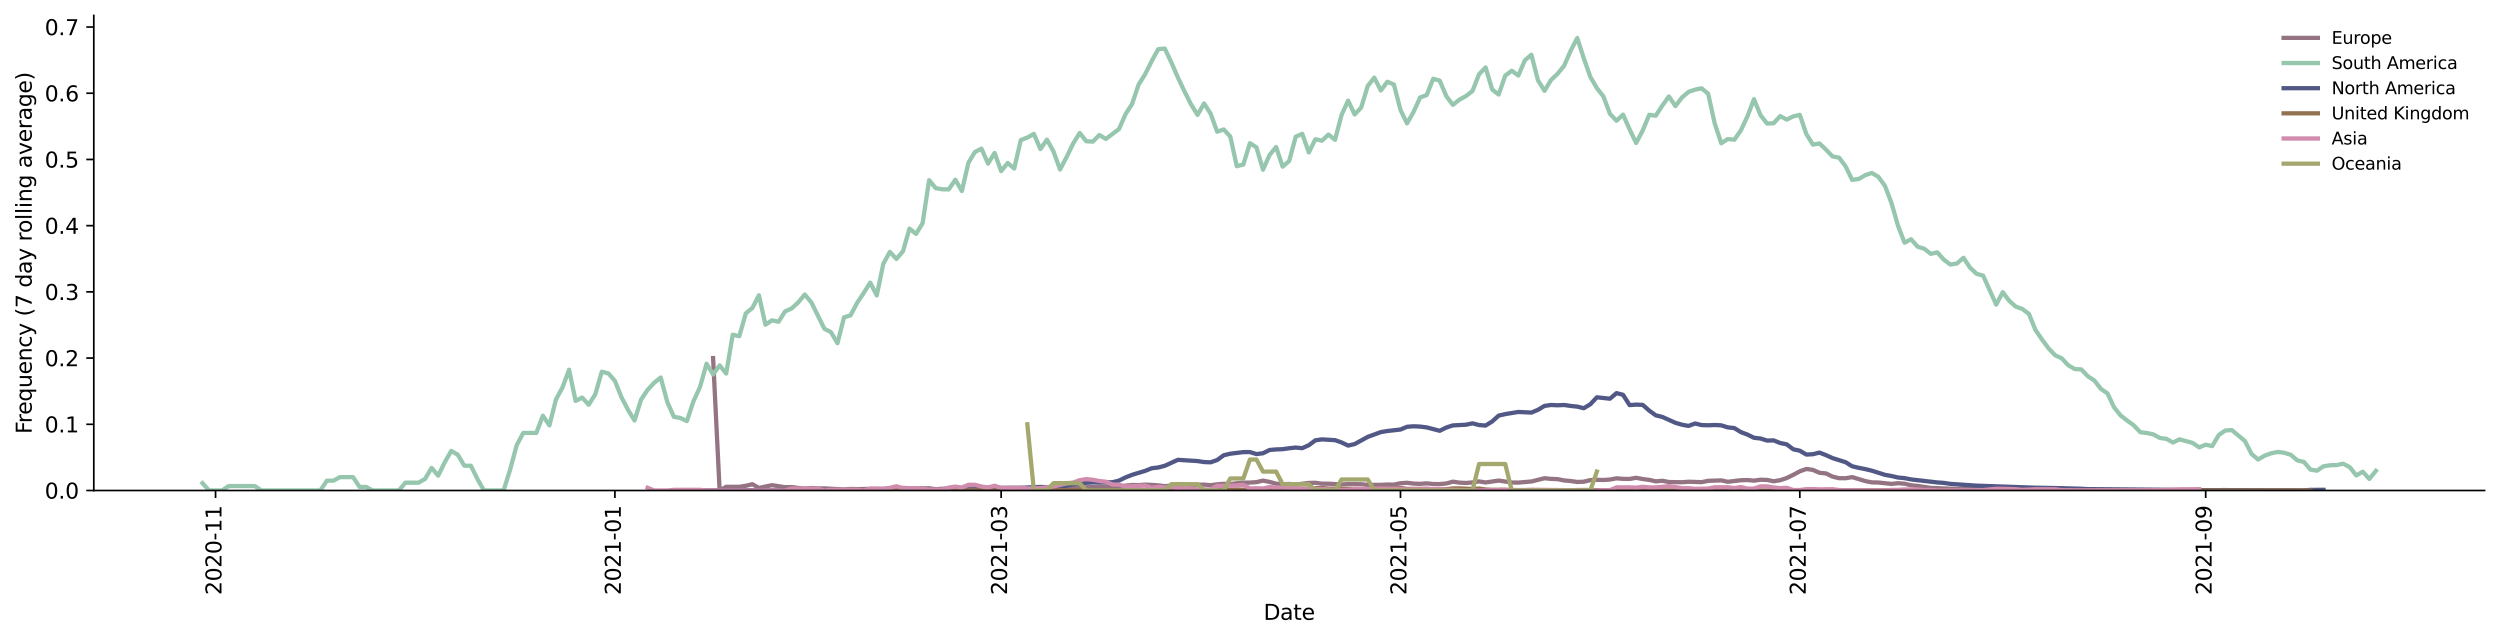 <?xml version="1.0" encoding="utf-8" standalone="no"?>
<!DOCTYPE svg PUBLIC "-//W3C//DTD SVG 1.1//EN"
  "http://www.w3.org/Graphics/SVG/1.1/DTD/svg11.dtd">
<svg height="298.621pt" version="1.1" viewBox="0 0 1166.981 298.621" width="1166.981pt" xmlns="http://www.w3.org/2000/svg" xmlns:xlink="http://www.w3.org/1999/xlink">
 <defs>
  <style type="text/css">*{stroke-linecap:butt;stroke-linejoin:round;}</style>
 </defs>
 <g id="figure_1">
  <g id="patch_1">
   <path d="M 0 298.621 
L 1166.981 298.621 
L 1166.981 0 
L 0 0 
z
" style="fill:#ffffff;"/>
  </g>
  <g id="axes_1">
   <g id="patch_2">
    <path d="M 43.781 228.96 
L 1159.781 228.96 
L 1159.781 7.2 
L 43.781 7.2 
z
" style="fill:#ffffff;"/>
   </g>
   <g id="matplotlib.axis_1">
    <g id="xtick_1">
     <g id="line2d_1">
      <defs>
       <path d="M 0 0 
L 0 3.5 
" id="mb6e6573158" style="stroke:#000000;stroke-width:0.8;"/>
      </defs>
      <g>
       <use style="stroke:#000000;stroke-width:0.8;" x="100.62" xlink:href="#mb6e6573158" y="228.96"/>
      </g>
     </g>
     <g id="text_1">
      <!-- 2020-11 -->
      <g transform="translate(103.38 277.743)rotate(-90)scale(0.1 -0.1)">
       <defs>
        <path d="M 1228 531 
L 3431 531 
L 3431 0 
L 469 0 
L 469 531 
Q 828 903 1448 1529 
Q 2069 2156 2228 2338 
Q 2531 2678 2651 2914 
Q 2772 3150 2772 3378 
Q 2772 3750 2511 3984 
Q 2250 4219 1831 4219 
Q 1534 4219 1204 4116 
Q 875 4013 500 3803 
L 500 4441 
Q 881 4594 1212 4672 
Q 1544 4750 1819 4750 
Q 2544 4750 2975 4387 
Q 3406 4025 3406 3419 
Q 3406 3131 3298 2873 
Q 3191 2616 2906 2266 
Q 2828 2175 2409 1742 
Q 1991 1309 1228 531 
z
" id="DejaVuSans-32" transform="scale(0.016)"/>
        <path d="M 2034 4250 
Q 1547 4250 1301 3770 
Q 1056 3291 1056 2328 
Q 1056 1369 1301 889 
Q 1547 409 2034 409 
Q 2525 409 2770 889 
Q 3016 1369 3016 2328 
Q 3016 3291 2770 3770 
Q 2525 4250 2034 4250 
z
M 2034 4750 
Q 2819 4750 3233 4129 
Q 3647 3509 3647 2328 
Q 3647 1150 3233 529 
Q 2819 -91 2034 -91 
Q 1250 -91 836 529 
Q 422 1150 422 2328 
Q 422 3509 836 4129 
Q 1250 4750 2034 4750 
z
" id="DejaVuSans-30" transform="scale(0.016)"/>
        <path d="M 313 2009 
L 1997 2009 
L 1997 1497 
L 313 1497 
L 313 2009 
z
" id="DejaVuSans-2d" transform="scale(0.016)"/>
        <path d="M 794 531 
L 1825 531 
L 1825 4091 
L 703 3866 
L 703 4441 
L 1819 4666 
L 2450 4666 
L 2450 531 
L 3481 531 
L 3481 0 
L 794 0 
L 794 531 
z
" id="DejaVuSans-31" transform="scale(0.016)"/>
       </defs>
       <use xlink:href="#DejaVuSans-32"/>
       <use x="63.623" xlink:href="#DejaVuSans-30"/>
       <use x="127.246" xlink:href="#DejaVuSans-32"/>
       <use x="190.869" xlink:href="#DejaVuSans-30"/>
       <use x="254.492" xlink:href="#DejaVuSans-2d"/>
       <use x="290.576" xlink:href="#DejaVuSans-31"/>
       <use x="354.199" xlink:href="#DejaVuSans-31"/>
      </g>
     </g>
    </g>
    <g id="xtick_2">
     <g id="line2d_2">
      <g>
       <use style="stroke:#000000;stroke-width:0.8;" x="287.028" xlink:href="#mb6e6573158" y="228.96"/>
      </g>
     </g>
     <g id="text_2">
      <!-- 2021-01 -->
      <g transform="translate(289.787 277.743)rotate(-90)scale(0.1 -0.1)">
       <use xlink:href="#DejaVuSans-32"/>
       <use x="63.623" xlink:href="#DejaVuSans-30"/>
       <use x="127.246" xlink:href="#DejaVuSans-32"/>
       <use x="190.869" xlink:href="#DejaVuSans-31"/>
       <use x="254.492" xlink:href="#DejaVuSans-2d"/>
       <use x="290.576" xlink:href="#DejaVuSans-30"/>
       <use x="354.199" xlink:href="#DejaVuSans-31"/>
      </g>
     </g>
    </g>
    <g id="xtick_3">
     <g id="line2d_3">
      <g>
       <use style="stroke:#000000;stroke-width:0.8;" x="467.323" xlink:href="#mb6e6573158" y="228.96"/>
      </g>
     </g>
     <g id="text_3">
      <!-- 2021-03 -->
      <g transform="translate(470.083 277.743)rotate(-90)scale(0.1 -0.1)">
       <defs>
        <path d="M 2597 2516 
Q 3050 2419 3304 2112 
Q 3559 1806 3559 1356 
Q 3559 666 3084 287 
Q 2609 -91 1734 -91 
Q 1441 -91 1130 -33 
Q 819 25 488 141 
L 488 750 
Q 750 597 1062 519 
Q 1375 441 1716 441 
Q 2309 441 2620 675 
Q 2931 909 2931 1356 
Q 2931 1769 2642 2001 
Q 2353 2234 1838 2234 
L 1294 2234 
L 1294 2753 
L 1863 2753 
Q 2328 2753 2575 2939 
Q 2822 3125 2822 3475 
Q 2822 3834 2567 4026 
Q 2313 4219 1838 4219 
Q 1578 4219 1281 4162 
Q 984 4106 628 3988 
L 628 4550 
Q 988 4650 1302 4700 
Q 1616 4750 1894 4750 
Q 2613 4750 3031 4423 
Q 3450 4097 3450 3541 
Q 3450 3153 3228 2886 
Q 3006 2619 2597 2516 
z
" id="DejaVuSans-33" transform="scale(0.016)"/>
       </defs>
       <use xlink:href="#DejaVuSans-32"/>
       <use x="63.623" xlink:href="#DejaVuSans-30"/>
       <use x="127.246" xlink:href="#DejaVuSans-32"/>
       <use x="190.869" xlink:href="#DejaVuSans-31"/>
       <use x="254.492" xlink:href="#DejaVuSans-2d"/>
       <use x="290.576" xlink:href="#DejaVuSans-30"/>
       <use x="354.199" xlink:href="#DejaVuSans-33"/>
      </g>
     </g>
    </g>
    <g id="xtick_4">
     <g id="line2d_4">
      <g>
       <use style="stroke:#000000;stroke-width:0.8;" x="653.731" xlink:href="#mb6e6573158" y="228.96"/>
      </g>
     </g>
     <g id="text_4">
      <!-- 2021-05 -->
      <g transform="translate(656.49 277.743)rotate(-90)scale(0.1 -0.1)">
       <defs>
        <path d="M 691 4666 
L 3169 4666 
L 3169 4134 
L 1269 4134 
L 1269 2991 
Q 1406 3038 1543 3061 
Q 1681 3084 1819 3084 
Q 2600 3084 3056 2656 
Q 3513 2228 3513 1497 
Q 3513 744 3044 326 
Q 2575 -91 1722 -91 
Q 1428 -91 1123 -41 
Q 819 9 494 109 
L 494 744 
Q 775 591 1075 516 
Q 1375 441 1709 441 
Q 2250 441 2565 725 
Q 2881 1009 2881 1497 
Q 2881 1984 2565 2268 
Q 2250 2553 1709 2553 
Q 1456 2553 1204 2497 
Q 953 2441 691 2322 
L 691 4666 
z
" id="DejaVuSans-35" transform="scale(0.016)"/>
       </defs>
       <use xlink:href="#DejaVuSans-32"/>
       <use x="63.623" xlink:href="#DejaVuSans-30"/>
       <use x="127.246" xlink:href="#DejaVuSans-32"/>
       <use x="190.869" xlink:href="#DejaVuSans-31"/>
       <use x="254.492" xlink:href="#DejaVuSans-2d"/>
       <use x="290.576" xlink:href="#DejaVuSans-30"/>
       <use x="354.199" xlink:href="#DejaVuSans-35"/>
      </g>
     </g>
    </g>
    <g id="xtick_5">
     <g id="line2d_5">
      <g>
       <use style="stroke:#000000;stroke-width:0.8;" x="840.138" xlink:href="#mb6e6573158" y="228.96"/>
      </g>
     </g>
     <g id="text_5">
      <!-- 2021-07 -->
      <g transform="translate(842.898 277.743)rotate(-90)scale(0.1 -0.1)">
       <defs>
        <path d="M 525 4666 
L 3525 4666 
L 3525 4397 
L 1831 0 
L 1172 0 
L 2766 4134 
L 525 4134 
L 525 4666 
z
" id="DejaVuSans-37" transform="scale(0.016)"/>
       </defs>
       <use xlink:href="#DejaVuSans-32"/>
       <use x="63.623" xlink:href="#DejaVuSans-30"/>
       <use x="127.246" xlink:href="#DejaVuSans-32"/>
       <use x="190.869" xlink:href="#DejaVuSans-31"/>
       <use x="254.492" xlink:href="#DejaVuSans-2d"/>
       <use x="290.576" xlink:href="#DejaVuSans-30"/>
       <use x="354.199" xlink:href="#DejaVuSans-37"/>
      </g>
     </g>
    </g>
    <g id="xtick_6">
     <g id="line2d_6">
      <g>
       <use style="stroke:#000000;stroke-width:0.8;" x="1029.602" xlink:href="#mb6e6573158" y="228.96"/>
      </g>
     </g>
     <g id="text_6">
      <!-- 2021-09 -->
      <g transform="translate(1032.361 277.743)rotate(-90)scale(0.1 -0.1)">
       <defs>
        <path d="M 703 97 
L 703 672 
Q 941 559 1184 500 
Q 1428 441 1663 441 
Q 2288 441 2617 861 
Q 2947 1281 2994 2138 
Q 2813 1869 2534 1725 
Q 2256 1581 1919 1581 
Q 1219 1581 811 2004 
Q 403 2428 403 3163 
Q 403 3881 828 4315 
Q 1253 4750 1959 4750 
Q 2769 4750 3195 4129 
Q 3622 3509 3622 2328 
Q 3622 1225 3098 567 
Q 2575 -91 1691 -91 
Q 1453 -91 1209 -44 
Q 966 3 703 97 
z
M 1959 2075 
Q 2384 2075 2632 2365 
Q 2881 2656 2881 3163 
Q 2881 3666 2632 3958 
Q 2384 4250 1959 4250 
Q 1534 4250 1286 3958 
Q 1038 3666 1038 3163 
Q 1038 2656 1286 2365 
Q 1534 2075 1959 2075 
z
" id="DejaVuSans-39" transform="scale(0.016)"/>
       </defs>
       <use xlink:href="#DejaVuSans-32"/>
       <use x="63.623" xlink:href="#DejaVuSans-30"/>
       <use x="127.246" xlink:href="#DejaVuSans-32"/>
       <use x="190.869" xlink:href="#DejaVuSans-31"/>
       <use x="254.492" xlink:href="#DejaVuSans-2d"/>
       <use x="290.576" xlink:href="#DejaVuSans-30"/>
       <use x="354.199" xlink:href="#DejaVuSans-39"/>
      </g>
     </g>
    </g>
    <g id="text_7">
     <!-- Date -->
     <g transform="translate(589.83 289.341)scale(0.1 -0.1)">
      <defs>
       <path d="M 1259 4147 
L 1259 519 
L 2022 519 
Q 2988 519 3436 956 
Q 3884 1394 3884 2338 
Q 3884 3275 3436 3711 
Q 2988 4147 2022 4147 
L 1259 4147 
z
M 628 4666 
L 1925 4666 
Q 3281 4666 3915 4102 
Q 4550 3538 4550 2338 
Q 4550 1131 3912 565 
Q 3275 0 1925 0 
L 628 0 
L 628 4666 
z
" id="DejaVuSans-44" transform="scale(0.016)"/>
       <path d="M 2194 1759 
Q 1497 1759 1228 1600 
Q 959 1441 959 1056 
Q 959 750 1161 570 
Q 1363 391 1709 391 
Q 2188 391 2477 730 
Q 2766 1069 2766 1631 
L 2766 1759 
L 2194 1759 
z
M 3341 1997 
L 3341 0 
L 2766 0 
L 2766 531 
Q 2569 213 2275 61 
Q 1981 -91 1556 -91 
Q 1019 -91 701 211 
Q 384 513 384 1019 
Q 384 1609 779 1909 
Q 1175 2209 1959 2209 
L 2766 2209 
L 2766 2266 
Q 2766 2663 2505 2880 
Q 2244 3097 1772 3097 
Q 1472 3097 1187 3025 
Q 903 2953 641 2809 
L 641 3341 
Q 956 3463 1253 3523 
Q 1550 3584 1831 3584 
Q 2591 3584 2966 3190 
Q 3341 2797 3341 1997 
z
" id="DejaVuSans-61" transform="scale(0.016)"/>
       <path d="M 1172 4494 
L 1172 3500 
L 2356 3500 
L 2356 3053 
L 1172 3053 
L 1172 1153 
Q 1172 725 1289 603 
Q 1406 481 1766 481 
L 2356 481 
L 2356 0 
L 1766 0 
Q 1100 0 847 248 
Q 594 497 594 1153 
L 594 3053 
L 172 3053 
L 172 3500 
L 594 3500 
L 594 4494 
L 1172 4494 
z
" id="DejaVuSans-74" transform="scale(0.016)"/>
       <path d="M 3597 1894 
L 3597 1613 
L 953 1613 
Q 991 1019 1311 708 
Q 1631 397 2203 397 
Q 2534 397 2845 478 
Q 3156 559 3463 722 
L 3463 178 
Q 3153 47 2828 -22 
Q 2503 -91 2169 -91 
Q 1331 -91 842 396 
Q 353 884 353 1716 
Q 353 2575 817 3079 
Q 1281 3584 2069 3584 
Q 2775 3584 3186 3129 
Q 3597 2675 3597 1894 
z
M 3022 2063 
Q 3016 2534 2758 2815 
Q 2500 3097 2075 3097 
Q 1594 3097 1305 2825 
Q 1016 2553 972 2059 
L 3022 2063 
z
" id="DejaVuSans-65" transform="scale(0.016)"/>
      </defs>
      <use xlink:href="#DejaVuSans-44"/>
      <use x="77.002" xlink:href="#DejaVuSans-61"/>
      <use x="138.281" xlink:href="#DejaVuSans-74"/>
      <use x="177.49" xlink:href="#DejaVuSans-65"/>
     </g>
    </g>
   </g>
   <g id="matplotlib.axis_2">
    <g id="ytick_1">
     <g id="line2d_7">
      <defs>
       <path d="M 0 0 
L -3.5 0 
" id="me1a1163032" style="stroke:#000000;stroke-width:0.8;"/>
      </defs>
      <g>
       <use style="stroke:#000000;stroke-width:0.8;" x="43.781" xlink:href="#me1a1163032" y="228.96"/>
      </g>
     </g>
     <g id="text_8">
      <!-- 0.0 -->
      <g transform="translate(20.878 232.759)scale(0.1 -0.1)">
       <defs>
        <path d="M 684 794 
L 1344 794 
L 1344 0 
L 684 0 
L 684 794 
z
" id="DejaVuSans-2e" transform="scale(0.016)"/>
       </defs>
       <use xlink:href="#DejaVuSans-30"/>
       <use x="63.623" xlink:href="#DejaVuSans-2e"/>
       <use x="95.41" xlink:href="#DejaVuSans-30"/>
      </g>
     </g>
    </g>
    <g id="ytick_2">
     <g id="line2d_8">
      <g>
       <use style="stroke:#000000;stroke-width:0.8;" x="43.781" xlink:href="#me1a1163032" y="198.054"/>
      </g>
     </g>
     <g id="text_9">
      <!-- 0.1 -->
      <g transform="translate(20.878 201.853)scale(0.1 -0.1)">
       <use xlink:href="#DejaVuSans-30"/>
       <use x="63.623" xlink:href="#DejaVuSans-2e"/>
       <use x="95.41" xlink:href="#DejaVuSans-31"/>
      </g>
     </g>
    </g>
    <g id="ytick_3">
     <g id="line2d_9">
      <g>
       <use style="stroke:#000000;stroke-width:0.8;" x="43.781" xlink:href="#me1a1163032" y="167.148"/>
      </g>
     </g>
     <g id="text_10">
      <!-- 0.2 -->
      <g transform="translate(20.878 170.947)scale(0.1 -0.1)">
       <use xlink:href="#DejaVuSans-30"/>
       <use x="63.623" xlink:href="#DejaVuSans-2e"/>
       <use x="95.41" xlink:href="#DejaVuSans-32"/>
      </g>
     </g>
    </g>
    <g id="ytick_4">
     <g id="line2d_10">
      <g>
       <use style="stroke:#000000;stroke-width:0.8;" x="43.781" xlink:href="#me1a1163032" y="136.242"/>
      </g>
     </g>
     <g id="text_11">
      <!-- 0.3 -->
      <g transform="translate(20.878 140.041)scale(0.1 -0.1)">
       <use xlink:href="#DejaVuSans-30"/>
       <use x="63.623" xlink:href="#DejaVuSans-2e"/>
       <use x="95.41" xlink:href="#DejaVuSans-33"/>
      </g>
     </g>
    </g>
    <g id="ytick_5">
     <g id="line2d_11">
      <g>
       <use style="stroke:#000000;stroke-width:0.8;" x="43.781" xlink:href="#me1a1163032" y="105.336"/>
      </g>
     </g>
     <g id="text_12">
      <!-- 0.4 -->
      <g transform="translate(20.878 109.135)scale(0.1 -0.1)">
       <defs>
        <path d="M 2419 4116 
L 825 1625 
L 2419 1625 
L 2419 4116 
z
M 2253 4666 
L 3047 4666 
L 3047 1625 
L 3713 1625 
L 3713 1100 
L 3047 1100 
L 3047 0 
L 2419 0 
L 2419 1100 
L 313 1100 
L 313 1709 
L 2253 4666 
z
" id="DejaVuSans-34" transform="scale(0.016)"/>
       </defs>
       <use xlink:href="#DejaVuSans-30"/>
       <use x="63.623" xlink:href="#DejaVuSans-2e"/>
       <use x="95.41" xlink:href="#DejaVuSans-34"/>
      </g>
     </g>
    </g>
    <g id="ytick_6">
     <g id="line2d_12">
      <g>
       <use style="stroke:#000000;stroke-width:0.8;" x="43.781" xlink:href="#me1a1163032" y="74.43"/>
      </g>
     </g>
     <g id="text_13">
      <!-- 0.5 -->
      <g transform="translate(20.878 78.229)scale(0.1 -0.1)">
       <use xlink:href="#DejaVuSans-30"/>
       <use x="63.623" xlink:href="#DejaVuSans-2e"/>
       <use x="95.41" xlink:href="#DejaVuSans-35"/>
      </g>
     </g>
    </g>
    <g id="ytick_7">
     <g id="line2d_13">
      <g>
       <use style="stroke:#000000;stroke-width:0.8;" x="43.781" xlink:href="#me1a1163032" y="43.524"/>
      </g>
     </g>
     <g id="text_14">
      <!-- 0.6 -->
      <g transform="translate(20.878 47.323)scale(0.1 -0.1)">
       <defs>
        <path d="M 2113 2584 
Q 1688 2584 1439 2293 
Q 1191 2003 1191 1497 
Q 1191 994 1439 701 
Q 1688 409 2113 409 
Q 2538 409 2786 701 
Q 3034 994 3034 1497 
Q 3034 2003 2786 2293 
Q 2538 2584 2113 2584 
z
M 3366 4563 
L 3366 3988 
Q 3128 4100 2886 4159 
Q 2644 4219 2406 4219 
Q 1781 4219 1451 3797 
Q 1122 3375 1075 2522 
Q 1259 2794 1537 2939 
Q 1816 3084 2150 3084 
Q 2853 3084 3261 2657 
Q 3669 2231 3669 1497 
Q 3669 778 3244 343 
Q 2819 -91 2113 -91 
Q 1303 -91 875 529 
Q 447 1150 447 2328 
Q 447 3434 972 4092 
Q 1497 4750 2381 4750 
Q 2619 4750 2861 4703 
Q 3103 4656 3366 4563 
z
" id="DejaVuSans-36" transform="scale(0.016)"/>
       </defs>
       <use xlink:href="#DejaVuSans-30"/>
       <use x="63.623" xlink:href="#DejaVuSans-2e"/>
       <use x="95.41" xlink:href="#DejaVuSans-36"/>
      </g>
     </g>
    </g>
    <g id="ytick_8">
     <g id="line2d_14">
      <g>
       <use style="stroke:#000000;stroke-width:0.8;" x="43.781" xlink:href="#me1a1163032" y="12.618"/>
      </g>
     </g>
     <g id="text_15">
      <!-- 0.7 -->
      <g transform="translate(20.878 16.417)scale(0.1 -0.1)">
       <use xlink:href="#DejaVuSans-30"/>
       <use x="63.623" xlink:href="#DejaVuSans-2e"/>
       <use x="95.41" xlink:href="#DejaVuSans-37"/>
      </g>
     </g>
    </g>
    <g id="text_16">
     <!-- Frequency (7 day rolling average) -->
     <g transform="translate(14.798 202.529)rotate(-90)scale(0.1 -0.1)">
      <defs>
       <path d="M 628 4666 
L 3309 4666 
L 3309 4134 
L 1259 4134 
L 1259 2759 
L 3109 2759 
L 3109 2228 
L 1259 2228 
L 1259 0 
L 628 0 
L 628 4666 
z
" id="DejaVuSans-46" transform="scale(0.016)"/>
       <path d="M 2631 2963 
Q 2534 3019 2420 3045 
Q 2306 3072 2169 3072 
Q 1681 3072 1420 2755 
Q 1159 2438 1159 1844 
L 1159 0 
L 581 0 
L 581 3500 
L 1159 3500 
L 1159 2956 
Q 1341 3275 1631 3429 
Q 1922 3584 2338 3584 
Q 2397 3584 2469 3576 
Q 2541 3569 2628 3553 
L 2631 2963 
z
" id="DejaVuSans-72" transform="scale(0.016)"/>
       <path d="M 947 1747 
Q 947 1113 1208 752 
Q 1469 391 1925 391 
Q 2381 391 2643 752 
Q 2906 1113 2906 1747 
Q 2906 2381 2643 2742 
Q 2381 3103 1925 3103 
Q 1469 3103 1208 2742 
Q 947 2381 947 1747 
z
M 2906 525 
Q 2725 213 2448 61 
Q 2172 -91 1784 -91 
Q 1150 -91 751 415 
Q 353 922 353 1747 
Q 353 2572 751 3078 
Q 1150 3584 1784 3584 
Q 2172 3584 2448 3432 
Q 2725 3281 2906 2969 
L 2906 3500 
L 3481 3500 
L 3481 -1331 
L 2906 -1331 
L 2906 525 
z
" id="DejaVuSans-71" transform="scale(0.016)"/>
       <path d="M 544 1381 
L 544 3500 
L 1119 3500 
L 1119 1403 
Q 1119 906 1312 657 
Q 1506 409 1894 409 
Q 2359 409 2629 706 
Q 2900 1003 2900 1516 
L 2900 3500 
L 3475 3500 
L 3475 0 
L 2900 0 
L 2900 538 
Q 2691 219 2414 64 
Q 2138 -91 1772 -91 
Q 1169 -91 856 284 
Q 544 659 544 1381 
z
M 1991 3584 
L 1991 3584 
z
" id="DejaVuSans-75" transform="scale(0.016)"/>
       <path d="M 3513 2113 
L 3513 0 
L 2938 0 
L 2938 2094 
Q 2938 2591 2744 2837 
Q 2550 3084 2163 3084 
Q 1697 3084 1428 2787 
Q 1159 2491 1159 1978 
L 1159 0 
L 581 0 
L 581 3500 
L 1159 3500 
L 1159 2956 
Q 1366 3272 1645 3428 
Q 1925 3584 2291 3584 
Q 2894 3584 3203 3211 
Q 3513 2838 3513 2113 
z
" id="DejaVuSans-6e" transform="scale(0.016)"/>
       <path d="M 3122 3366 
L 3122 2828 
Q 2878 2963 2633 3030 
Q 2388 3097 2138 3097 
Q 1578 3097 1268 2742 
Q 959 2388 959 1747 
Q 959 1106 1268 751 
Q 1578 397 2138 397 
Q 2388 397 2633 464 
Q 2878 531 3122 666 
L 3122 134 
Q 2881 22 2623 -34 
Q 2366 -91 2075 -91 
Q 1284 -91 818 406 
Q 353 903 353 1747 
Q 353 2603 823 3093 
Q 1294 3584 2113 3584 
Q 2378 3584 2631 3529 
Q 2884 3475 3122 3366 
z
" id="DejaVuSans-63" transform="scale(0.016)"/>
       <path d="M 2059 -325 
Q 1816 -950 1584 -1140 
Q 1353 -1331 966 -1331 
L 506 -1331 
L 506 -850 
L 844 -850 
Q 1081 -850 1212 -737 
Q 1344 -625 1503 -206 
L 1606 56 
L 191 3500 
L 800 3500 
L 1894 763 
L 2988 3500 
L 3597 3500 
L 2059 -325 
z
" id="DejaVuSans-79" transform="scale(0.016)"/>
       <path id="DejaVuSans-20" transform="scale(0.016)"/>
       <path d="M 1984 4856 
Q 1566 4138 1362 3434 
Q 1159 2731 1159 2009 
Q 1159 1288 1364 580 
Q 1569 -128 1984 -844 
L 1484 -844 
Q 1016 -109 783 600 
Q 550 1309 550 2009 
Q 550 2706 781 3412 
Q 1013 4119 1484 4856 
L 1984 4856 
z
" id="DejaVuSans-28" transform="scale(0.016)"/>
       <path d="M 2906 2969 
L 2906 4863 
L 3481 4863 
L 3481 0 
L 2906 0 
L 2906 525 
Q 2725 213 2448 61 
Q 2172 -91 1784 -91 
Q 1150 -91 751 415 
Q 353 922 353 1747 
Q 353 2572 751 3078 
Q 1150 3584 1784 3584 
Q 2172 3584 2448 3432 
Q 2725 3281 2906 2969 
z
M 947 1747 
Q 947 1113 1208 752 
Q 1469 391 1925 391 
Q 2381 391 2643 752 
Q 2906 1113 2906 1747 
Q 2906 2381 2643 2742 
Q 2381 3103 1925 3103 
Q 1469 3103 1208 2742 
Q 947 2381 947 1747 
z
" id="DejaVuSans-64" transform="scale(0.016)"/>
       <path d="M 1959 3097 
Q 1497 3097 1228 2736 
Q 959 2375 959 1747 
Q 959 1119 1226 758 
Q 1494 397 1959 397 
Q 2419 397 2687 759 
Q 2956 1122 2956 1747 
Q 2956 2369 2687 2733 
Q 2419 3097 1959 3097 
z
M 1959 3584 
Q 2709 3584 3137 3096 
Q 3566 2609 3566 1747 
Q 3566 888 3137 398 
Q 2709 -91 1959 -91 
Q 1206 -91 779 398 
Q 353 888 353 1747 
Q 353 2609 779 3096 
Q 1206 3584 1959 3584 
z
" id="DejaVuSans-6f" transform="scale(0.016)"/>
       <path d="M 603 4863 
L 1178 4863 
L 1178 0 
L 603 0 
L 603 4863 
z
" id="DejaVuSans-6c" transform="scale(0.016)"/>
       <path d="M 603 3500 
L 1178 3500 
L 1178 0 
L 603 0 
L 603 3500 
z
M 603 4863 
L 1178 4863 
L 1178 4134 
L 603 4134 
L 603 4863 
z
" id="DejaVuSans-69" transform="scale(0.016)"/>
       <path d="M 2906 1791 
Q 2906 2416 2648 2759 
Q 2391 3103 1925 3103 
Q 1463 3103 1205 2759 
Q 947 2416 947 1791 
Q 947 1169 1205 825 
Q 1463 481 1925 481 
Q 2391 481 2648 825 
Q 2906 1169 2906 1791 
z
M 3481 434 
Q 3481 -459 3084 -895 
Q 2688 -1331 1869 -1331 
Q 1566 -1331 1297 -1286 
Q 1028 -1241 775 -1147 
L 775 -588 
Q 1028 -725 1275 -790 
Q 1522 -856 1778 -856 
Q 2344 -856 2625 -561 
Q 2906 -266 2906 331 
L 2906 616 
Q 2728 306 2450 153 
Q 2172 0 1784 0 
Q 1141 0 747 490 
Q 353 981 353 1791 
Q 353 2603 747 3093 
Q 1141 3584 1784 3584 
Q 2172 3584 2450 3431 
Q 2728 3278 2906 2969 
L 2906 3500 
L 3481 3500 
L 3481 434 
z
" id="DejaVuSans-67" transform="scale(0.016)"/>
       <path d="M 191 3500 
L 800 3500 
L 1894 563 
L 2988 3500 
L 3597 3500 
L 2284 0 
L 1503 0 
L 191 3500 
z
" id="DejaVuSans-76" transform="scale(0.016)"/>
       <path d="M 513 4856 
L 1013 4856 
Q 1481 4119 1714 3412 
Q 1947 2706 1947 2009 
Q 1947 1309 1714 600 
Q 1481 -109 1013 -844 
L 513 -844 
Q 928 -128 1133 580 
Q 1338 1288 1338 2009 
Q 1338 2731 1133 3434 
Q 928 4138 513 4856 
z
" id="DejaVuSans-29" transform="scale(0.016)"/>
      </defs>
      <use xlink:href="#DejaVuSans-46"/>
      <use x="50.27" xlink:href="#DejaVuSans-72"/>
      <use x="89.133" xlink:href="#DejaVuSans-65"/>
      <use x="150.656" xlink:href="#DejaVuSans-71"/>
      <use x="214.133" xlink:href="#DejaVuSans-75"/>
      <use x="277.512" xlink:href="#DejaVuSans-65"/>
      <use x="339.035" xlink:href="#DejaVuSans-6e"/>
      <use x="402.414" xlink:href="#DejaVuSans-63"/>
      <use x="457.395" xlink:href="#DejaVuSans-79"/>
      <use x="516.574" xlink:href="#DejaVuSans-20"/>
      <use x="548.361" xlink:href="#DejaVuSans-28"/>
      <use x="587.375" xlink:href="#DejaVuSans-37"/>
      <use x="650.998" xlink:href="#DejaVuSans-20"/>
      <use x="682.785" xlink:href="#DejaVuSans-64"/>
      <use x="746.262" xlink:href="#DejaVuSans-61"/>
      <use x="807.541" xlink:href="#DejaVuSans-79"/>
      <use x="866.721" xlink:href="#DejaVuSans-20"/>
      <use x="898.508" xlink:href="#DejaVuSans-72"/>
      <use x="937.371" xlink:href="#DejaVuSans-6f"/>
      <use x="998.553" xlink:href="#DejaVuSans-6c"/>
      <use x="1026.336" xlink:href="#DejaVuSans-6c"/>
      <use x="1054.119" xlink:href="#DejaVuSans-69"/>
      <use x="1081.902" xlink:href="#DejaVuSans-6e"/>
      <use x="1145.281" xlink:href="#DejaVuSans-67"/>
      <use x="1208.758" xlink:href="#DejaVuSans-20"/>
      <use x="1240.545" xlink:href="#DejaVuSans-61"/>
      <use x="1301.824" xlink:href="#DejaVuSans-76"/>
      <use x="1361.004" xlink:href="#DejaVuSans-65"/>
      <use x="1422.527" xlink:href="#DejaVuSans-72"/>
      <use x="1463.641" xlink:href="#DejaVuSans-61"/>
      <use x="1524.92" xlink:href="#DejaVuSans-67"/>
      <use x="1588.396" xlink:href="#DejaVuSans-65"/>
      <use x="1649.92" xlink:href="#DejaVuSans-29"/>
     </g>
    </g>
   </g>
   <g id="line2d_15">
    <path clip-path="url(#p4ba46935d2)" d="M 332.866 167.148 
L 335.921 228.96 
L 338.977 227.227 
L 345.089 227.227 
L 348.145 226.766 
L 351.201 226.027 
L 354.257 227.76 
L 360.368 226.479 
L 366.48 227.419 
L 369.536 227.354 
L 372.592 227.771 
L 375.648 228.051 
L 378.703 227.794 
L 381.759 228.001 
L 384.815 227.974 
L 393.983 228.472 
L 397.039 228.229 
L 400.095 228.321 
L 406.206 228.199 
L 412.318 228.308 
L 415.374 228.21 
L 418.43 228.231 
L 421.486 227.753 
L 427.597 227.992 
L 433.709 227.919 
L 436.765 228.347 
L 442.877 227.971 
L 445.932 228.074 
L 455.1 227.859 
L 458.156 227.986 
L 461.212 227.602 
L 464.268 227.524 
L 467.323 227.715 
L 473.435 227.614 
L 476.491 227.847 
L 479.547 227.913 
L 482.603 227.429 
L 485.659 227.296 
L 491.77 227.493 
L 494.826 227.496 
L 497.882 227.793 
L 500.938 227.886 
L 503.994 227.531 
L 516.217 227.2 
L 519.273 227.557 
L 522.329 227.225 
L 525.385 226.703 
L 528.441 226.397 
L 531.496 226.449 
L 534.552 226.218 
L 537.608 226.332 
L 540.664 226.567 
L 543.72 226.928 
L 546.776 226.687 
L 549.832 225.95 
L 555.943 226.32 
L 562.055 226.228 
L 565.111 226.482 
L 568.167 226.074 
L 571.223 225.847 
L 574.279 225.98 
L 577.334 225.563 
L 580.39 225.31 
L 583.446 225.264 
L 586.502 225.06 
L 589.558 224.348 
L 592.614 224.951 
L 595.67 225.769 
L 598.725 226.045 
L 601.781 225.9 
L 604.837 226.213 
L 610.949 225.424 
L 614.005 225.363 
L 617.061 225.784 
L 620.116 225.795 
L 626.228 226.132 
L 629.284 225.97 
L 635.396 226.032 
L 638.452 226.329 
L 644.563 226.319 
L 647.619 226.166 
L 650.675 226.219 
L 653.731 225.575 
L 656.787 225.355 
L 659.843 225.734 
L 662.898 225.867 
L 665.954 225.629 
L 669.01 225.932 
L 672.066 225.967 
L 675.122 225.679 
L 678.178 224.843 
L 681.234 225.288 
L 684.289 225.446 
L 687.345 225.189 
L 690.401 224.719 
L 693.457 225.212 
L 699.569 224.325 
L 705.68 225.239 
L 708.736 225.271 
L 714.848 224.755 
L 720.96 223.245 
L 724.016 223.547 
L 727.072 223.656 
L 730.127 224.278 
L 733.183 224.536 
L 736.239 224.984 
L 739.295 224.853 
L 742.351 224.114 
L 745.407 223.981 
L 748.463 224.056 
L 751.518 223.849 
L 754.574 223.28 
L 757.63 223.526 
L 760.686 223.571 
L 763.742 223.028 
L 766.798 223.619 
L 769.854 224.004 
L 772.909 224.691 
L 775.965 224.421 
L 779.021 225.003 
L 785.133 225.112 
L 788.189 224.876 
L 794.3 225.067 
L 797.356 224.451 
L 803.468 224.243 
L 806.524 224.898 
L 812.636 224.172 
L 815.691 224.083 
L 818.747 224.366 
L 821.803 223.927 
L 824.859 224.033 
L 827.915 224.65 
L 830.971 224.169 
L 834.027 223.142 
L 837.082 221.651 
L 840.138 220.005 
L 843.194 218.909 
L 846.25 219.345 
L 849.306 220.697 
L 852.362 220.992 
L 855.418 222.47 
L 858.473 223.225 
L 861.529 223.23 
L 864.585 222.717 
L 870.697 224.558 
L 873.753 225.169 
L 876.809 225.234 
L 882.92 225.883 
L 885.976 225.555 
L 889.032 225.787 
L 892.088 226.535 
L 895.144 226.82 
L 901.256 227.748 
L 913.479 228.253 
L 916.535 228.016 
L 919.591 228.089 
L 925.702 227.8 
L 928.758 227.901 
L 931.814 228.171 
L 934.87 228.137 
L 940.982 228.452 
L 944.038 228.469 
L 950.149 228.772 
L 971.54 228.874 
L 1026.546 228.96 
L 1047.937 228.935 
L 1047.937 228.935 
" style="fill:none;stroke:#947383;stroke-linecap:square;stroke-width:2;"/>
   </g>
   <g id="line2d_16">
    <path clip-path="url(#p4ba46935d2)" d="M 94.509 225.526 
L 97.564 228.96 
L 103.676 228.96 
L 106.732 226.9 
L 118.955 226.9 
L 122.011 228.96 
L 149.514 228.96 
L 152.57 224.381 
L 155.626 224.381 
L 158.682 222.711 
L 164.793 222.711 
L 167.849 227.289 
L 170.905 227.289 
L 173.961 228.96 
L 186.184 228.96 
L 189.24 225.324 
L 195.352 225.324 
L 198.408 223.558 
L 201.464 218.407 
L 204.519 222.043 
L 207.575 215.862 
L 210.631 210.487 
L 213.687 212.253 
L 216.743 217.404 
L 219.799 217.404 
L 222.855 223.585 
L 225.91 228.96 
L 235.078 228.96 
L 238.134 219.2 
L 241.19 207.814 
L 244.246 202.09 
L 250.357 202.09 
L 253.413 194.04 
L 256.469 198.558 
L 259.525 186.451 
L 262.581 180.832 
L 265.637 172.59 
L 268.693 187.147 
L 271.748 185.587 
L 274.804 188.918 
L 277.86 184.077 
L 280.916 173.506 
L 283.972 174.287 
L 287.028 177.771 
L 290.084 185.402 
L 293.139 191.284 
L 296.195 196.279 
L 299.251 186.533 
L 302.307 181.968 
L 305.363 178.675 
L 308.419 176.219 
L 311.475 187.611 
L 314.53 194.532 
L 317.586 195.126 
L 320.642 196.553 
L 323.698 187.322 
L 326.754 180.656 
L 329.81 169.788 
L 332.866 174.791 
L 335.921 170.565 
L 338.977 174.376 
L 342.033 156.227 
L 345.089 156.94 
L 348.145 146.258 
L 351.201 143.766 
L 354.257 137.844 
L 357.312 151.562 
L 360.368 149.532 
L 363.424 150.189 
L 366.48 145.345 
L 369.536 143.976 
L 372.592 141.186 
L 375.648 137.476 
L 378.703 141.112 
L 384.815 153.441 
L 387.871 155.035 
L 390.927 160.202 
L 393.983 148.124 
L 397.039 147.203 
L 400.095 141.375 
L 403.15 136.804 
L 406.206 131.928 
L 409.262 137.89 
L 412.318 123.164 
L 415.374 117.588 
L 418.43 120.851 
L 421.486 117.314 
L 424.541 106.712 
L 427.597 109.161 
L 430.653 104.254 
L 433.709 84.108 
L 436.765 87.818 
L 439.821 88.349 
L 442.877 88.411 
L 445.932 83.905 
L 448.988 89.171 
L 452.044 75.99 
L 455.1 70.953 
L 458.156 69.377 
L 461.212 76.368 
L 464.268 71.383 
L 467.323 79.884 
L 470.379 76.091 
L 473.435 78.657 
L 476.491 65.404 
L 479.547 64.208 
L 482.603 62.52 
L 485.659 69.584 
L 488.714 65.187 
L 491.77 70.71 
L 494.826 79.121 
L 497.882 73.31 
L 500.938 67.01 
L 503.994 62.078 
L 507.05 65.914 
L 510.105 66.117 
L 513.161 63.024 
L 516.217 64.856 
L 522.329 60.253 
L 525.385 53.275 
L 528.441 48.55 
L 531.496 39.48 
L 534.552 34.631 
L 537.608 28.51 
L 540.664 22.938 
L 543.72 22.672 
L 546.776 29.145 
L 549.832 36.152 
L 552.887 42.622 
L 555.943 48.657 
L 558.999 53.641 
L 562.055 48.288 
L 565.111 53.068 
L 568.167 61.468 
L 571.223 60.424 
L 574.279 63.725 
L 577.334 77.582 
L 580.39 76.777 
L 583.446 66.829 
L 586.502 68.795 
L 589.558 79.234 
L 592.614 72.378 
L 595.67 68.613 
L 598.725 77.787 
L 601.781 75.13 
L 604.837 63.798 
L 607.893 62.49 
L 610.949 71.142 
L 614.005 64.998 
L 617.061 65.677 
L 620.116 62.801 
L 623.172 65.274 
L 626.228 53.684 
L 629.284 46.977 
L 632.34 53.436 
L 635.396 50.174 
L 638.452 40.132 
L 641.507 36.245 
L 644.563 42.239 
L 647.619 38.162 
L 650.675 39.467 
L 653.731 51.311 
L 656.787 57.587 
L 659.843 52.225 
L 662.898 45.494 
L 665.954 44.384 
L 669.01 36.762 
L 672.066 37.655 
L 675.122 44.881 
L 678.178 48.939 
L 681.234 46.536 
L 684.289 44.847 
L 687.345 42.471 
L 690.401 34.658 
L 693.457 31.479 
L 696.513 41.738 
L 699.569 44.13 
L 702.625 35.32 
L 705.68 33.004 
L 708.736 35.272 
L 711.792 28.154 
L 714.848 25.559 
L 717.904 37.472 
L 720.96 42.395 
L 724.016 37.328 
L 727.072 34.44 
L 730.127 30.671 
L 733.183 23.654 
L 736.239 17.76 
L 739.295 27.195 
L 742.351 35.884 
L 745.407 41.119 
L 748.463 45.049 
L 751.518 53.132 
L 754.574 56.359 
L 757.63 53.509 
L 760.686 60.36 
L 763.742 66.744 
L 766.798 60.901 
L 769.854 53.584 
L 772.909 54.018 
L 775.965 49.267 
L 779.021 45.028 
L 782.077 49.526 
L 785.133 45.499 
L 788.189 42.897 
L 791.245 41.845 
L 794.3 41.221 
L 797.356 43.764 
L 800.412 57.591 
L 803.468 66.862 
L 806.524 64.905 
L 809.58 65.208 
L 812.636 60.842 
L 815.691 54.294 
L 818.747 46.315 
L 821.803 53.762 
L 824.859 57.677 
L 827.915 57.528 
L 830.971 54.196 
L 834.027 55.827 
L 837.082 54.327 
L 840.138 53.618 
L 843.194 62.599 
L 846.25 67.503 
L 849.306 66.973 
L 852.362 69.841 
L 855.418 73.017 
L 858.473 73.583 
L 861.529 77.687 
L 864.585 83.977 
L 867.641 83.55 
L 870.697 81.772 
L 873.753 80.731 
L 876.809 82.551 
L 879.864 86.747 
L 882.92 94.724 
L 885.976 105.379 
L 889.032 113.287 
L 892.088 111.691 
L 895.144 115.177 
L 898.2 116.082 
L 901.256 118.484 
L 904.311 117.797 
L 907.367 121.206 
L 910.423 123.494 
L 913.479 123.008 
L 916.535 120.329 
L 919.591 124.929 
L 922.647 127.812 
L 925.702 128.663 
L 931.814 142.195 
L 934.87 136.409 
L 937.926 140.459 
L 940.982 143.149 
L 944.038 144.241 
L 947.093 146.537 
L 950.149 154.044 
L 953.205 158.505 
L 956.261 162.603 
L 959.317 165.835 
L 962.373 167.237 
L 965.429 170.482 
L 968.484 172.269 
L 971.54 172.444 
L 974.596 175.619 
L 977.652 177.661 
L 980.708 181.542 
L 983.764 183.627 
L 986.82 190.111 
L 989.875 193.929 
L 992.931 196.307 
L 995.987 198.505 
L 999.043 201.728 
L 1002.099 202.121 
L 1005.155 202.76 
L 1008.211 204.447 
L 1011.266 204.837 
L 1014.322 206.574 
L 1017.378 205.069 
L 1023.49 206.75 
L 1026.546 208.818 
L 1029.602 207.583 
L 1032.657 208.229 
L 1035.713 203.039 
L 1038.769 200.939 
L 1041.825 200.762 
L 1047.937 205.894 
L 1050.993 211.879 
L 1054.049 214.508 
L 1057.104 212.701 
L 1060.16 211.611 
L 1063.216 210.963 
L 1066.272 211.352 
L 1069.328 212.3 
L 1072.384 214.917 
L 1075.44 215.616 
L 1078.495 219.199 
L 1081.551 219.711 
L 1084.607 217.66 
L 1087.663 217.169 
L 1090.719 217.085 
L 1093.775 216.448 
L 1096.831 218.053 
L 1099.886 221.916 
L 1102.942 220.209 
L 1105.998 223.568 
L 1109.054 219.79 
L 1109.054 219.79 
" style="fill:none;stroke:#96c6ad;stroke-linecap:square;stroke-width:2;"/>
   </g>
   <g id="line2d_17">
    <path clip-path="url(#p4ba46935d2)" d="M 323.698 228.875 
L 332.866 228.96 
L 338.977 228.868 
L 348.145 228.807 
L 354.257 228.9 
L 366.48 228.936 
L 378.703 228.912 
L 393.983 228.938 
L 400.095 228.89 
L 406.206 228.818 
L 448.988 228.77 
L 455.1 228.497 
L 461.212 228.459 
L 464.268 228.308 
L 467.323 228.322 
L 473.435 227.876 
L 482.603 227.41 
L 488.714 227.42 
L 491.77 227.29 
L 494.826 227.316 
L 503.994 225.551 
L 510.105 225.188 
L 513.161 225.243 
L 519.273 225.107 
L 522.329 224.344 
L 525.385 222.851 
L 528.441 221.647 
L 534.552 219.797 
L 537.608 218.58 
L 540.664 218.22 
L 543.72 217.43 
L 549.832 214.639 
L 558.999 215.222 
L 562.055 215.687 
L 565.111 215.804 
L 568.167 214.74 
L 571.223 212.515 
L 574.279 211.787 
L 580.39 211.039 
L 583.446 211.026 
L 586.502 211.961 
L 589.558 211.572 
L 592.614 210.054 
L 595.67 209.786 
L 598.725 209.672 
L 601.781 209.236 
L 604.837 208.916 
L 607.893 209.204 
L 610.949 207.812 
L 614.005 205.538 
L 617.061 205.098 
L 623.172 205.462 
L 626.228 206.525 
L 629.284 207.993 
L 632.34 207.289 
L 638.452 203.937 
L 644.563 201.699 
L 647.619 201.193 
L 653.731 200.496 
L 656.787 199.225 
L 659.843 198.987 
L 662.898 199.124 
L 665.954 199.5 
L 672.066 201.089 
L 675.122 199.565 
L 678.178 198.575 
L 684.289 198.265 
L 687.345 197.61 
L 690.401 198.409 
L 693.457 198.644 
L 696.513 196.754 
L 699.569 194.003 
L 702.625 193.305 
L 708.736 192.296 
L 714.848 192.588 
L 717.904 191.315 
L 720.96 189.474 
L 724.016 189.04 
L 727.072 189.187 
L 730.127 189.045 
L 733.183 189.492 
L 736.239 189.804 
L 739.295 190.557 
L 742.351 188.711 
L 745.407 185.454 
L 751.518 186.11 
L 754.574 183.506 
L 757.63 184.297 
L 760.686 189.101 
L 763.742 188.874 
L 766.798 188.998 
L 769.854 191.667 
L 772.909 193.879 
L 775.965 194.624 
L 782.077 197.356 
L 785.133 198.252 
L 788.189 198.82 
L 791.245 197.683 
L 794.3 198.427 
L 797.356 198.518 
L 800.412 198.389 
L 803.468 198.544 
L 806.524 199.498 
L 809.58 199.829 
L 812.636 201.709 
L 815.691 202.86 
L 818.747 204.351 
L 821.803 204.69 
L 824.859 205.656 
L 827.915 205.572 
L 830.971 206.795 
L 834.027 207.41 
L 837.082 209.723 
L 840.138 210.389 
L 843.194 212.196 
L 846.25 212.028 
L 849.306 211.263 
L 852.362 212.454 
L 855.418 213.84 
L 861.529 215.756 
L 864.585 217.659 
L 867.641 218.376 
L 870.697 218.976 
L 873.753 219.711 
L 879.864 221.639 
L 882.92 222.195 
L 885.976 222.903 
L 889.032 223.189 
L 892.088 223.796 
L 904.311 225.197 
L 907.367 225.417 
L 910.423 225.874 
L 922.647 226.695 
L 950.149 227.654 
L 962.373 227.883 
L 971.54 228.144 
L 974.596 228.317 
L 1008.211 228.587 
L 1020.434 228.806 
L 1038.769 228.775 
L 1075.44 228.907 
L 1078.495 228.666 
L 1084.607 228.642 
L 1084.607 228.642 
" style="fill:none;stroke:#525886;stroke-linecap:square;stroke-width:2;"/>
   </g>
   <g id="line2d_18">
    <path clip-path="url(#p4ba46935d2)" d="M 403.15 228.892 
L 409.262 228.96 
L 467.323 228.869 
L 482.603 228.833 
L 494.826 228.842 
L 516.217 228.814 
L 525.385 228.886 
L 534.552 228.925 
L 543.72 228.897 
L 555.943 228.926 
L 562.055 228.821 
L 565.111 228.688 
L 571.223 228.589 
L 577.334 228.525 
L 580.39 228.604 
L 589.558 228.482 
L 601.781 228.563 
L 604.837 228.205 
L 607.893 228.086 
L 610.949 228.117 
L 614.005 227.895 
L 617.061 227.804 
L 620.116 228.071 
L 635.396 228.312 
L 638.452 228.412 
L 641.507 227.92 
L 644.563 228.121 
L 650.675 228.072 
L 653.731 227.78 
L 656.787 228.216 
L 665.954 228.179 
L 669.01 228.417 
L 672.066 228.277 
L 675.122 228.35 
L 678.178 228.003 
L 681.234 227.97 
L 687.345 228.266 
L 690.401 228.069 
L 693.457 228.503 
L 696.513 228.641 
L 702.625 228.609 
L 705.68 228.806 
L 714.848 228.797 
L 724.016 228.96 
L 739.295 228.718 
L 754.574 228.942 
L 772.909 228.921 
L 794.3 228.96 
L 1078.495 228.949 
L 1078.495 228.949 
" style="fill:none;stroke:#937252;stroke-linecap:square;stroke-width:2;"/>
   </g>
   <g id="line2d_19">
    <path clip-path="url(#p4ba46935d2)" d="M 302.307 227.679 
L 305.363 228.96 
L 311.475 228.96 
L 314.53 228.654 
L 326.754 228.654 
L 329.81 228.96 
L 366.48 228.96 
L 369.536 228.037 
L 381.759 228.037 
L 384.815 228.96 
L 387.871 228.596 
L 400.095 228.596 
L 403.15 228.96 
L 406.206 228.077 
L 412.318 228.077 
L 415.374 227.737 
L 418.43 226.993 
L 421.486 227.876 
L 427.597 227.876 
L 433.709 228.525 
L 439.821 228.525 
L 442.877 227.588 
L 445.932 227.143 
L 448.988 227.579 
L 452.044 226.3 
L 455.1 226.3 
L 458.156 227.101 
L 461.212 227.545 
L 464.268 226.721 
L 467.323 227.77 
L 470.379 227.77 
L 473.435 227.906 
L 476.491 227.621 
L 479.547 228.021 
L 482.603 227.854 
L 485.659 227.854 
L 491.77 227.083 
L 497.882 225.613 
L 500.938 225.275 
L 503.994 224.135 
L 507.05 223.654 
L 510.105 223.95 
L 513.161 224.531 
L 516.217 224.869 
L 519.273 226.181 
L 522.329 226.222 
L 525.385 227.075 
L 534.552 226.683 
L 537.608 227.793 
L 540.664 227.265 
L 543.72 227.55 
L 546.776 227.321 
L 549.832 227.83 
L 552.887 227.738 
L 558.999 228.415 
L 565.111 228.507 
L 568.167 226.781 
L 571.223 226.803 
L 577.334 226.591 
L 580.39 226.32 
L 583.446 228.001 
L 586.502 227.92 
L 589.558 228.011 
L 592.614 227.35 
L 595.67 227.622 
L 598.725 227.506 
L 601.781 227.789 
L 604.837 227.671 
L 607.893 228.483 
L 610.949 228.045 
L 614.005 228.297 
L 617.061 228.297 
L 626.228 228.708 
L 629.284 228.638 
L 632.34 228.255 
L 638.452 228.205 
L 644.563 228.023 
L 647.619 228.272 
L 653.731 228.209 
L 656.787 228.44 
L 659.843 228.344 
L 662.898 228.381 
L 665.954 228.245 
L 672.066 228.29 
L 675.122 228.545 
L 690.401 228.96 
L 699.569 228.74 
L 711.792 228.726 
L 714.848 228.607 
L 724.016 228.711 
L 745.407 228.96 
L 748.463 228.812 
L 751.518 228.812 
L 754.574 227.492 
L 760.686 227.492 
L 763.742 227.64 
L 766.798 227.24 
L 769.854 227.523 
L 772.909 227.523 
L 779.021 226.943 
L 782.077 227.343 
L 785.133 227.889 
L 788.189 227.889 
L 791.245 228.171 
L 797.356 228.072 
L 800.412 227.441 
L 806.524 227.441 
L 809.58 227.838 
L 812.636 227.332 
L 815.691 228.076 
L 818.747 228.076 
L 821.803 227.048 
L 824.859 227.048 
L 827.915 227.554 
L 830.971 227.858 
L 834.027 227.701 
L 837.082 228.73 
L 840.138 228.73 
L 843.194 228.324 
L 846.25 228.279 
L 849.306 228.436 
L 855.418 228.343 
L 858.473 228.748 
L 861.529 228.867 
L 879.864 228.96 
L 882.92 228.664 
L 885.976 228.664 
L 889.032 228.472 
L 895.144 228.472 
L 898.2 228.769 
L 901.256 228.722 
L 904.311 228.914 
L 922.647 228.844 
L 925.702 228.759 
L 931.814 228.166 
L 934.87 228.166 
L 940.982 228.367 
L 944.038 228.666 
L 950.149 228.396 
L 959.317 228.396 
L 962.373 228.798 
L 968.484 228.894 
L 1008.211 228.8 
L 1017.378 228.41 
L 1026.546 228.333 
L 1026.546 228.333 
" style="fill:none;stroke:#d18cad;stroke-linecap:square;stroke-width:2;"/>
   </g>
   <g id="line2d_20">
    <path clip-path="url(#p4ba46935d2)" d="M 479.547 198.054 
L 482.603 228.96 
L 485.659 228.96 
L 488.714 228.96 
L 491.77 225.526 
L 494.826 225.526 
L 497.882 225.526 
L 500.938 225.526 
L 503.994 225.526 
L 507.05 228.96 
L 510.105 228.96 
L 513.161 228.96 
L 516.217 228.96 
L 519.273 228.96 
L 522.329 228.96 
L 525.385 228.96 
L 528.441 228.96 
L 531.496 228.96 
L 534.552 228.96 
L 537.608 228.96 
L 540.664 228.96 
L 543.72 228.96 
L 546.776 226.017 
L 549.832 226.017 
L 552.887 226.017 
L 555.943 226.017 
L 558.999 226.017 
L 562.055 228.96 
L 565.111 228.96 
L 568.167 228.96 
L 571.223 228.96 
L 574.279 223.341 
L 577.334 223.341 
L 580.39 223.341 
L 583.446 214.51 
L 586.502 214.51 
L 589.558 220.13 
L 592.614 220.13 
L 595.67 220.13 
L 598.725 226.017 
L 601.781 226.017 
L 604.837 226.017 
L 607.893 226.017 
L 610.949 226.017 
L 614.005 228.96 
L 617.061 228.96 
L 620.116 228.96 
L 623.172 228.96 
L 626.228 223.809 
L 629.284 223.809 
L 632.34 223.809 
L 635.396 223.809 
L 638.452 223.809 
L 641.507 228.96 
L 644.563 228.96 
L 647.619 228.96 
L 650.675 228.96 
L 653.731 228.96 
L 656.787 228.96 
L 659.843 228.96 
L 662.898 228.96 
L 665.954 228.96 
L 669.01 228.96 
L 672.066 228.96 
L 675.122 228.96 
L 678.178 228.96 
L 681.234 228.96 
L 684.289 228.96 
L 687.345 228.96 
L 690.401 216.598 
L 693.457 216.598 
L 696.513 216.598 
L 699.569 216.598 
L 702.625 216.598 
L 705.68 228.96 
L 708.736 228.96 
L 711.792 228.96 
L 714.848 228.96 
L 717.904 228.96 
L 720.96 228.96 
L 724.016 228.96 
L 727.072 228.96 
L 730.127 228.96 
L 733.183 228.96 
L 736.239 228.96 
L 739.295 228.96 
L 742.351 228.96 
L 745.407 220.13 
" style="fill:none;stroke:#a4a86f;stroke-linecap:square;stroke-width:2;"/>
   </g>
   <g id="patch_3">
    <path d="M 43.781 228.96 
L 43.781 7.2 
" style="fill:none;stroke:#000000;stroke-linecap:square;stroke-linejoin:miter;stroke-width:0.8;"/>
   </g>
   <g id="patch_4">
    <path d="M 43.781 228.96 
L 1159.781 228.96 
" style="fill:none;stroke:#000000;stroke-linecap:square;stroke-linejoin:miter;stroke-width:0.8;"/>
   </g>
   <g id="legend_1">
    <g id="line2d_21">
     <path d="M 1065.97 17.679 
L 1081.97 17.679 
" style="fill:none;stroke:#947383;stroke-linecap:square;stroke-width:2;"/>
    </g>
    <g id="line2d_22"/>
    <g id="text_17">
     <!-- Europe -->
     <g transform="translate(1088.37 20.479)scale(0.08 -0.08)">
      <defs>
       <path d="M 628 4666 
L 3578 4666 
L 3578 4134 
L 1259 4134 
L 1259 2753 
L 3481 2753 
L 3481 2222 
L 1259 2222 
L 1259 531 
L 3634 531 
L 3634 0 
L 628 0 
L 628 4666 
z
" id="DejaVuSans-45" transform="scale(0.016)"/>
       <path d="M 1159 525 
L 1159 -1331 
L 581 -1331 
L 581 3500 
L 1159 3500 
L 1159 2969 
Q 1341 3281 1617 3432 
Q 1894 3584 2278 3584 
Q 2916 3584 3314 3078 
Q 3713 2572 3713 1747 
Q 3713 922 3314 415 
Q 2916 -91 2278 -91 
Q 1894 -91 1617 61 
Q 1341 213 1159 525 
z
M 3116 1747 
Q 3116 2381 2855 2742 
Q 2594 3103 2138 3103 
Q 1681 3103 1420 2742 
Q 1159 2381 1159 1747 
Q 1159 1113 1420 752 
Q 1681 391 2138 391 
Q 2594 391 2855 752 
Q 3116 1113 3116 1747 
z
" id="DejaVuSans-70" transform="scale(0.016)"/>
      </defs>
      <use xlink:href="#DejaVuSans-45"/>
      <use x="63.184" xlink:href="#DejaVuSans-75"/>
      <use x="126.562" xlink:href="#DejaVuSans-72"/>
      <use x="165.426" xlink:href="#DejaVuSans-6f"/>
      <use x="226.607" xlink:href="#DejaVuSans-70"/>
      <use x="290.084" xlink:href="#DejaVuSans-65"/>
     </g>
    </g>
    <g id="line2d_23">
     <path d="M 1065.97 29.421 
L 1081.97 29.421 
" style="fill:none;stroke:#96c6ad;stroke-linecap:square;stroke-width:2;"/>
    </g>
    <g id="line2d_24"/>
    <g id="text_18">
     <!-- South America -->
     <g transform="translate(1088.37 32.221)scale(0.08 -0.08)">
      <defs>
       <path d="M 3425 4513 
L 3425 3897 
Q 3066 4069 2747 4153 
Q 2428 4238 2131 4238 
Q 1616 4238 1336 4038 
Q 1056 3838 1056 3469 
Q 1056 3159 1242 3001 
Q 1428 2844 1947 2747 
L 2328 2669 
Q 3034 2534 3370 2195 
Q 3706 1856 3706 1288 
Q 3706 609 3251 259 
Q 2797 -91 1919 -91 
Q 1588 -91 1214 -16 
Q 841 59 441 206 
L 441 856 
Q 825 641 1194 531 
Q 1563 422 1919 422 
Q 2459 422 2753 634 
Q 3047 847 3047 1241 
Q 3047 1584 2836 1778 
Q 2625 1972 2144 2069 
L 1759 2144 
Q 1053 2284 737 2584 
Q 422 2884 422 3419 
Q 422 4038 858 4394 
Q 1294 4750 2059 4750 
Q 2388 4750 2728 4690 
Q 3069 4631 3425 4513 
z
" id="DejaVuSans-53" transform="scale(0.016)"/>
       <path d="M 3513 2113 
L 3513 0 
L 2938 0 
L 2938 2094 
Q 2938 2591 2744 2837 
Q 2550 3084 2163 3084 
Q 1697 3084 1428 2787 
Q 1159 2491 1159 1978 
L 1159 0 
L 581 0 
L 581 4863 
L 1159 4863 
L 1159 2956 
Q 1366 3272 1645 3428 
Q 1925 3584 2291 3584 
Q 2894 3584 3203 3211 
Q 3513 2838 3513 2113 
z
" id="DejaVuSans-68" transform="scale(0.016)"/>
       <path d="M 2188 4044 
L 1331 1722 
L 3047 1722 
L 2188 4044 
z
M 1831 4666 
L 2547 4666 
L 4325 0 
L 3669 0 
L 3244 1197 
L 1141 1197 
L 716 0 
L 50 0 
L 1831 4666 
z
" id="DejaVuSans-41" transform="scale(0.016)"/>
       <path d="M 3328 2828 
Q 3544 3216 3844 3400 
Q 4144 3584 4550 3584 
Q 5097 3584 5394 3201 
Q 5691 2819 5691 2113 
L 5691 0 
L 5113 0 
L 5113 2094 
Q 5113 2597 4934 2840 
Q 4756 3084 4391 3084 
Q 3944 3084 3684 2787 
Q 3425 2491 3425 1978 
L 3425 0 
L 2847 0 
L 2847 2094 
Q 2847 2600 2669 2842 
Q 2491 3084 2119 3084 
Q 1678 3084 1418 2786 
Q 1159 2488 1159 1978 
L 1159 0 
L 581 0 
L 581 3500 
L 1159 3500 
L 1159 2956 
Q 1356 3278 1631 3431 
Q 1906 3584 2284 3584 
Q 2666 3584 2933 3390 
Q 3200 3197 3328 2828 
z
" id="DejaVuSans-6d" transform="scale(0.016)"/>
      </defs>
      <use xlink:href="#DejaVuSans-53"/>
      <use x="63.477" xlink:href="#DejaVuSans-6f"/>
      <use x="124.658" xlink:href="#DejaVuSans-75"/>
      <use x="188.037" xlink:href="#DejaVuSans-74"/>
      <use x="227.246" xlink:href="#DejaVuSans-68"/>
      <use x="290.625" xlink:href="#DejaVuSans-20"/>
      <use x="322.412" xlink:href="#DejaVuSans-41"/>
      <use x="390.82" xlink:href="#DejaVuSans-6d"/>
      <use x="488.232" xlink:href="#DejaVuSans-65"/>
      <use x="549.756" xlink:href="#DejaVuSans-72"/>
      <use x="590.869" xlink:href="#DejaVuSans-69"/>
      <use x="618.652" xlink:href="#DejaVuSans-63"/>
      <use x="673.633" xlink:href="#DejaVuSans-61"/>
     </g>
    </g>
    <g id="line2d_25">
     <path d="M 1065.97 41.164 
L 1081.97 41.164 
" style="fill:none;stroke:#525886;stroke-linecap:square;stroke-width:2;"/>
    </g>
    <g id="line2d_26"/>
    <g id="text_19">
     <!-- North America -->
     <g transform="translate(1088.37 43.964)scale(0.08 -0.08)">
      <defs>
       <path d="M 628 4666 
L 1478 4666 
L 3547 763 
L 3547 4666 
L 4159 4666 
L 4159 0 
L 3309 0 
L 1241 3903 
L 1241 0 
L 628 0 
L 628 4666 
z
" id="DejaVuSans-4e" transform="scale(0.016)"/>
      </defs>
      <use xlink:href="#DejaVuSans-4e"/>
      <use x="74.805" xlink:href="#DejaVuSans-6f"/>
      <use x="135.986" xlink:href="#DejaVuSans-72"/>
      <use x="177.1" xlink:href="#DejaVuSans-74"/>
      <use x="216.309" xlink:href="#DejaVuSans-68"/>
      <use x="279.688" xlink:href="#DejaVuSans-20"/>
      <use x="311.475" xlink:href="#DejaVuSans-41"/>
      <use x="379.883" xlink:href="#DejaVuSans-6d"/>
      <use x="477.295" xlink:href="#DejaVuSans-65"/>
      <use x="538.818" xlink:href="#DejaVuSans-72"/>
      <use x="579.932" xlink:href="#DejaVuSans-69"/>
      <use x="607.715" xlink:href="#DejaVuSans-63"/>
      <use x="662.695" xlink:href="#DejaVuSans-61"/>
     </g>
    </g>
    <g id="line2d_27">
     <path d="M 1065.97 52.906 
L 1081.97 52.906 
" style="fill:none;stroke:#937252;stroke-linecap:square;stroke-width:2;"/>
    </g>
    <g id="line2d_28"/>
    <g id="text_20">
     <!-- United Kingdom -->
     <g transform="translate(1088.37 55.706)scale(0.08 -0.08)">
      <defs>
       <path d="M 556 4666 
L 1191 4666 
L 1191 1831 
Q 1191 1081 1462 751 
Q 1734 422 2344 422 
Q 2950 422 3222 751 
Q 3494 1081 3494 1831 
L 3494 4666 
L 4128 4666 
L 4128 1753 
Q 4128 841 3676 375 
Q 3225 -91 2344 -91 
Q 1459 -91 1007 375 
Q 556 841 556 1753 
L 556 4666 
z
" id="DejaVuSans-55" transform="scale(0.016)"/>
       <path d="M 628 4666 
L 1259 4666 
L 1259 2694 
L 3353 4666 
L 4166 4666 
L 1850 2491 
L 4331 0 
L 3500 0 
L 1259 2247 
L 1259 0 
L 628 0 
L 628 4666 
z
" id="DejaVuSans-4b" transform="scale(0.016)"/>
      </defs>
      <use xlink:href="#DejaVuSans-55"/>
      <use x="73.193" xlink:href="#DejaVuSans-6e"/>
      <use x="136.572" xlink:href="#DejaVuSans-69"/>
      <use x="164.355" xlink:href="#DejaVuSans-74"/>
      <use x="203.564" xlink:href="#DejaVuSans-65"/>
      <use x="265.088" xlink:href="#DejaVuSans-64"/>
      <use x="328.564" xlink:href="#DejaVuSans-20"/>
      <use x="360.352" xlink:href="#DejaVuSans-4b"/>
      <use x="425.928" xlink:href="#DejaVuSans-69"/>
      <use x="453.711" xlink:href="#DejaVuSans-6e"/>
      <use x="517.09" xlink:href="#DejaVuSans-67"/>
      <use x="580.566" xlink:href="#DejaVuSans-64"/>
      <use x="644.043" xlink:href="#DejaVuSans-6f"/>
      <use x="705.225" xlink:href="#DejaVuSans-6d"/>
     </g>
    </g>
    <g id="line2d_29">
     <path d="M 1065.97 64.649 
L 1081.97 64.649 
" style="fill:none;stroke:#d18cad;stroke-linecap:square;stroke-width:2;"/>
    </g>
    <g id="line2d_30"/>
    <g id="text_21">
     <!-- Asia -->
     <g transform="translate(1088.37 67.449)scale(0.08 -0.08)">
      <defs>
       <path d="M 2834 3397 
L 2834 2853 
Q 2591 2978 2328 3040 
Q 2066 3103 1784 3103 
Q 1356 3103 1142 2972 
Q 928 2841 928 2578 
Q 928 2378 1081 2264 
Q 1234 2150 1697 2047 
L 1894 2003 
Q 2506 1872 2764 1633 
Q 3022 1394 3022 966 
Q 3022 478 2636 193 
Q 2250 -91 1575 -91 
Q 1294 -91 989 -36 
Q 684 19 347 128 
L 347 722 
Q 666 556 975 473 
Q 1284 391 1588 391 
Q 1994 391 2212 530 
Q 2431 669 2431 922 
Q 2431 1156 2273 1281 
Q 2116 1406 1581 1522 
L 1381 1569 
Q 847 1681 609 1914 
Q 372 2147 372 2553 
Q 372 3047 722 3315 
Q 1072 3584 1716 3584 
Q 2034 3584 2315 3537 
Q 2597 3491 2834 3397 
z
" id="DejaVuSans-73" transform="scale(0.016)"/>
      </defs>
      <use xlink:href="#DejaVuSans-41"/>
      <use x="68.408" xlink:href="#DejaVuSans-73"/>
      <use x="120.508" xlink:href="#DejaVuSans-69"/>
      <use x="148.291" xlink:href="#DejaVuSans-61"/>
     </g>
    </g>
    <g id="line2d_31">
     <path d="M 1065.97 76.391 
L 1081.97 76.391 
" style="fill:none;stroke:#a4a86f;stroke-linecap:square;stroke-width:2;"/>
    </g>
    <g id="line2d_32"/>
    <g id="text_22">
     <!-- Oceania -->
     <g transform="translate(1088.37 79.191)scale(0.08 -0.08)">
      <defs>
       <path d="M 2522 4238 
Q 1834 4238 1429 3725 
Q 1025 3213 1025 2328 
Q 1025 1447 1429 934 
Q 1834 422 2522 422 
Q 3209 422 3611 934 
Q 4013 1447 4013 2328 
Q 4013 3213 3611 3725 
Q 3209 4238 2522 4238 
z
M 2522 4750 
Q 3503 4750 4090 4092 
Q 4678 3434 4678 2328 
Q 4678 1225 4090 567 
Q 3503 -91 2522 -91 
Q 1538 -91 948 565 
Q 359 1222 359 2328 
Q 359 3434 948 4092 
Q 1538 4750 2522 4750 
z
" id="DejaVuSans-4f" transform="scale(0.016)"/>
      </defs>
      <use xlink:href="#DejaVuSans-4f"/>
      <use x="78.711" xlink:href="#DejaVuSans-63"/>
      <use x="133.691" xlink:href="#DejaVuSans-65"/>
      <use x="195.215" xlink:href="#DejaVuSans-61"/>
      <use x="256.494" xlink:href="#DejaVuSans-6e"/>
      <use x="319.873" xlink:href="#DejaVuSans-69"/>
      <use x="347.656" xlink:href="#DejaVuSans-61"/>
     </g>
    </g>
   </g>
  </g>
 </g>
 <defs>
  <clipPath id="p4ba46935d2">
   <rect height="221.76" width="1116" x="43.781" y="7.2"/>
  </clipPath>
 </defs>
</svg>
